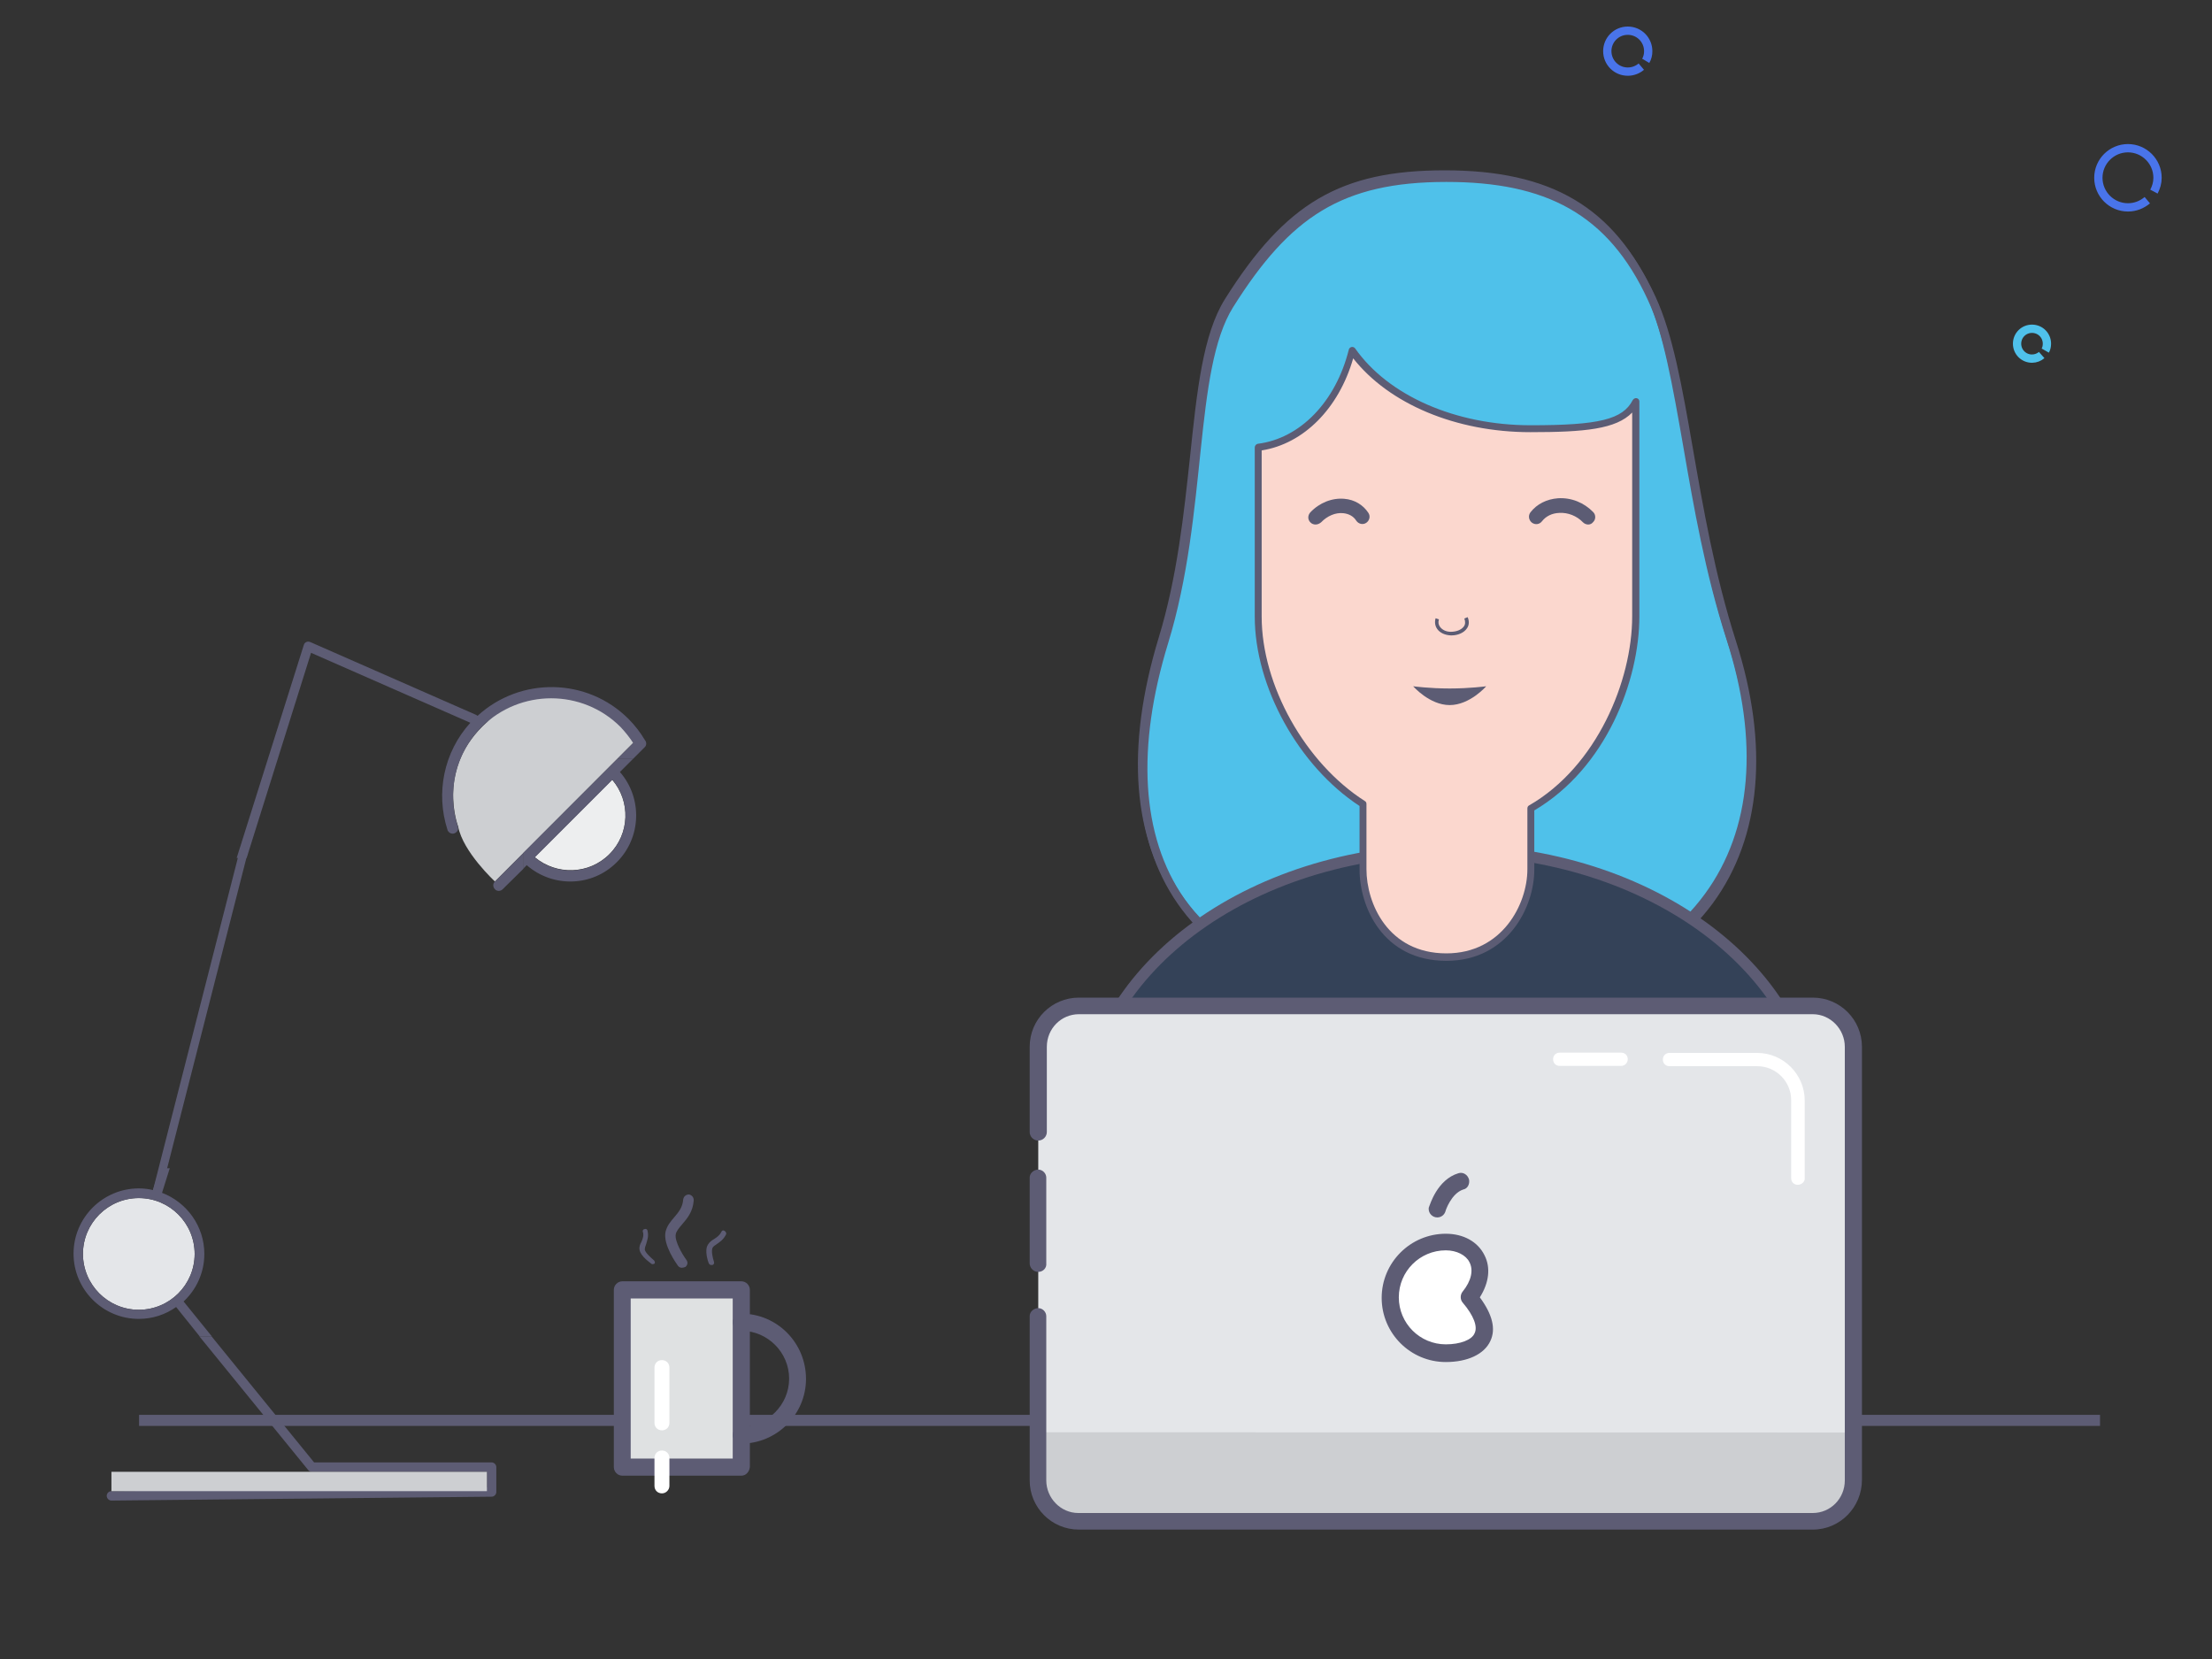<?xml version="1.0" encoding="utf-8"?>
<!-- Generator: Adobe Illustrator 19.0.0, SVG Export Plug-In . SVG Version: 6.00 Build 0)  -->
<svg version="1.1" id="Calque_1" xmlns="http://www.w3.org/2000/svg" xmlns:xlink="http://www.w3.org/1999/xlink" x="0px" y="0px"
	 viewBox="0 0 800 600" style="enable-background:new 0 0 800 600;" xml:space="preserve">
<rect x="0" y="0" width="800" height="600" fill="#333333" stroke="none"/>
<style type="text/css">
	.st0{fill:none;stroke:#5D5C74;stroke-width:4;stroke-miterlimit:10;}
	.st1{fill:#4FC1EA;stroke:#5D5C74;stroke-width:3;stroke-miterlimit:10;}
	.st2{fill:#5C5C74;}
	.st3{fill:#344258;stroke:#5D5C74;stroke-width:4;stroke-miterlimit:10;}
	.st4{fill:#FBD7CE;}
	.st5{fill:#E4E6E9;}
	.st6{fill:#CDCFD2;}
	.st7{fill:#5D5C74;}
	.st8{fill:#FFFFFF;}
	.st9{fill:#DFE1E2;}
	.st10{fill:#EDEEEF;}
	.st11{fill:none;stroke:#5D5C74;stroke-width:3;stroke-miterlimit:10;}
	.st12{fill:none;stroke:#4974EA;stroke-width:3;stroke-miterlimit:10;}
	.st13{fill:none;stroke:#4FC1EB;stroke-width:3;stroke-miterlimit:10;}
</style>
<g id="XMLID_2188_">
	<line id="XMLID_7309_" class="st0" x1="50.3" y1="513.7" x2="759.5" y2="513.7"/>
	<path id="XMLID_7308_" class="st1" d="M626.4,232.3c23.9,74.6-11.4,131.2-103.2,131.2c-97,0-125.1-56.4-102.2-131.2
		c14.5-47.2,9-98.5,23.7-122c20.8-33.1,40.1-46,78.4-46c36.1,0,59.5,11.5,74.3,43.7C609.6,134.2,610.9,183.9,626.4,232.3z"/>
	<path id="XMLID_7305_" class="st2" d="M522.5,363.4c-45.8,0-78-12.2-95.9-36.4c-17.1-23.2-19.7-56.5-7.5-96.5
		c6.7-22,9.1-45,11.3-65.4c2.5-23.7,4.6-44.1,12.6-56.9c21.9-34.9,42-46.6,79.5-46.6c38.6,0,61.1,13.3,75.5,44.5
		c6.2,13.5,9.6,32.8,13.4,55.2c3.7,21.4,7.9,45.6,15.5,69.3c12.1,37.8,9.3,70.5-8.2,94.4C600.4,350.1,567.1,363.4,522.5,363.4z
		 M522.5,64.1c-36.5,0-56,11.5-77.4,45.4c-7.7,12.3-9.8,32.4-12.2,55.8c-2.1,20.5-4.6,43.7-11.4,65.9c-12,39.1-9.5,71.7,7.1,94.2
		c17.3,23.5,48.9,35.3,93.8,35.3c43.8,0,76.3-12.9,94.2-37.4c17-23.2,19.7-55.1,7.8-92.1c-7.7-23.9-11.9-48.2-15.6-69.6
		c-3.9-22.2-7.2-41.3-13.2-54.5C581.8,77,559.9,64.1,522.5,64.1z"/>
	<path id="XMLID_7304_" class="st3" d="M392,406.9c0-54.9,59.2-99.5,132.2-99.5s132.2,44.5,132.2,99.5"/>
	<path id="XMLID_7303_" class="st4" d="M553.8,156c-28.4,0-52.9-11.6-64.6-28.4c-4.7,18.9-18,33-34,35c0,17.7,0,45.8,0,61.2
		c0,23.6,14.8,53,37.9,67.8v23.6c0,13.2,8.3,31.7,30.2,31.7c21.3,0,30.6-18.5,30.6-31.7v-22c24.7-14.2,38-45,38-69.5
		c0-23.6,0-77.2,0-77.2c0-0.2,0-0.3,0-0.5C587.8,154,577.9,156,553.8,156z"/>
	<path id="XMLID_7300_" class="st2" d="M523.1,347.5c-23.1,0-31.4-19.7-31.4-33v-23c-22-14.4-37.9-43.1-37.9-68.5v-61.2
		c0-0.6,0.5-1.2,1.1-1.3c15.3-1.9,28.2-15.2,32.9-34c0.1-0.5,0.5-0.9,1-1c0.5-0.1,1,0.1,1.3,0.5c12,17.1,36.3,27.8,63.5,27.8
		c24.7,0,33.3-2.1,36.9-9.1c0.3-0.5,0.9-0.8,1.4-0.7c0.6,0.1,1,0.6,1,1.2l0,0.5v77.2c0,23.1-11.9,54.8-38,70.2v21.2
		C555,328.2,545.1,347.5,523.1,347.5z M456.3,162.9v60.1c0,24.8,15.7,52.9,37.3,66.7c0.4,0.2,0.6,0.6,0.6,1.1v23.6
		c0,12.2,7.7,30.4,28.9,30.4c20.2,0,29.3-17.8,29.3-30.4v-22c0-0.5,0.2-0.9,0.6-1.1c24.5-14.1,37.3-45.1,37.3-68.4v-73.7
		c-5.8,6-17.2,7.1-36.8,7.1c-26.9,0-51.1-10.2-64.1-26.7C484.2,147.7,471.5,160.5,456.3,162.9z"/>
	<g id="XMLID_7298_">
		<path id="XMLID_7299_" class="st2" d="M537.5,248.2c0,0-5.9,6.8-13.2,6.8c-7.3,0-13.2-6.8-13.2-6.8s5.9,0.8,13.2,0.8
			C531.6,249,537.5,248.2,537.5,248.2z"/>
	</g>
	<g id="XMLID_7296_">
		<path id="XMLID_7297_" class="st2" d="M525,229.8c-0.1,0-0.2,0-0.3,0c-2.1-0.1-3.9-0.9-4.9-2.3c-0.8-1.1-1-2.5-0.6-3.9l1.2,0.4
			c-0.3,1-0.2,1.9,0.4,2.7c0.8,1.1,2.2,1.8,3.9,1.8c2,0,3.8-0.7,4.7-1.9c0.6-0.8,0.6-1.8,0.2-2.9l1.2-0.5c0.8,1.9,0.3,3.3-0.3,4.1
			C529.5,228.8,527.3,229.8,525,229.8z"/>
	</g>
	<path id="XMLID_7295_" class="st5" d="M670.3,378.6v156.6c0,8.1-6.6,14.7-14.7,14.7H390.2c-8.1,0-14.7-6.6-14.7-14.7V378.4
		c0-8.1,6.6-14.7,14.7-14.7h265.4C663.7,363.9,670.3,370.5,670.3,378.6"/>
	<path id="XMLID_7294_" class="st6" d="M670.3,518.1v17.2c0,8.1-6.6,14.7-14.7,14.7H390.2c-8.1,0-14.7-6.6-14.7-14.7v-17.3
		L670.3,518.1z"/>
	<path id="XMLID_7293_" class="st7" d="M375.5,460c-1.7,0-3.1-1.4-3.1-3.1v-31c0-1.7,1.6-2.9,3.1-2.9c1.6,0,2.9,1.4,2.9,2.9v31
		C378.6,458.6,377.2,460,375.5,460"/>
	<path id="XMLID_7292_" class="st7" d="M655.6,553.2H390.2c-9.9,0-17.8-8-17.8-17.8V476c0-1.7,1.6-2.9,3.1-2.9
		c1.6,0,2.9,1.4,2.9,2.9v59.4c0,6.4,5.2,11.8,11.6,11.8h265.6c6.4,0,11.6-5.2,11.6-11.8V378.6c0-6.4-5.2-11.8-11.6-11.8H390.2
		c-6.4,0-11.6,5.2-11.6,11.8v30.8c0,1.7-1.4,3.1-3.1,3.1c-1.7,0-3.1-1.4-3.1-3.1v-30.8c0-9.9,8-17.8,17.8-17.8h265.4
		c9.9,0,17.8,8,17.8,17.8v156.6C673.4,545.1,665.5,553.2,655.6,553.2"/>
	<path id="XMLID_7288_" class="st8" d="M650.2,428.5c-1.4,0-2.4-1-2.4-2.4v-28.2c0-6.8-5.5-12.3-12.3-12.3h-31.7
		c-1.4,0-2.4-1-2.4-2.4c0-1.4,1-2.4,2.4-2.4h31.7c9.5,0,17.2,7.8,17.2,17.2v28.2C652.8,427.3,651.6,428.5,650.2,428.5 M586.3,385.5
		h-22.2c-1.4,0-2.4-1-2.4-2.4c0-1.4,1-2.4,2.4-2.4h22.2c1.4,0,2.4,1,2.4,2.4C588.7,384.3,587.7,385.5,586.3,385.5 M531.4,469.4
		c11.6,13.9,2.8,20.1-8.3,20.1s-20.1-9-20.1-20.1c0-11.1,9-20.1,20.1-20.1S539.4,459.3,531.4,469.4"/>
	<path id="XMLID_7285_" class="st7" d="M522.9,452.2c-9.4,0-17,7.6-17,17c0,9.4,7.6,17,17,17c5.2,0,9.4-1.6,10.4-4
		c1.2-2.4-0.3-6.4-4.3-11.1c-0.9-1-1-2.8,0-4c3.1-3.8,4-7.8,2.4-10.7C530.2,454,526.9,452.2,522.9,452.2 M522.9,492.6
		c-12.8,0-23.2-10.4-23.2-23.2c0-12.8,10.4-23.2,23.2-23.2c6.4,0,11.6,2.9,14,7.8c2.3,4.5,1.6,10-1.7,15.2
		c4.5,6.1,5.9,11.4,3.8,15.8C536.8,489.8,530.7,492.6,522.9,492.6"/>
	<path id="XMLID_7284_" class="st7" d="M519.8,440.3c-1.7,0-3.1-1.4-3.1-3.1c0-0.3,0-0.5,0.2-0.9c0.2-0.3,2.8-9.7,10.6-12
		c1.6-0.5,3.3,0.5,3.8,2.3c0.3,1.6-0.5,3.3-2.1,3.6c-4.3,1.4-6.4,7.6-6.4,7.8C522.4,439.4,521.2,440.3,519.8,440.3"/>
	<path id="XMLID_7283_" class="st9" d="M225,530.6h43v-64.1h-43V530.6z"/>
	<path id="XMLID_7280_" class="st7" d="M228.1,527.5H265v-57.9h-36.9L228.1,527.5z M268.1,533.7h-43c-1.7,0-3.1-1.4-3.1-3.1v-64.1
		c0-1.7,1.4-3.1,3.1-3.1h43c1.7,0,3.1,1.4,3.1,3.1v64.1C271,532.3,269.8,533.7,268.1,533.7z"/>
	<path id="XMLID_7275_" class="st7" d="M268.1,522.1c-1.7,0-3.1-1.4-3.1-3.1c0-1.7,1.4-3.1,3.1-3.1c9.5,0,17.3-7.8,17.3-17.3
		c0-9.5-7.8-17.3-17.3-17.3c-1.7,0-3.1-1.4-3.1-3.1c0-1.7,1.4-3.1,3.1-3.1c13,0,23.4,10.6,23.4,23.6
		C291.5,511.6,280.9,522.1,268.1,522.1 M246.6,458.5c-0.5,0-1-0.2-1.4-0.7c-0.5-0.7-5.5-7.6-4.5-12.3c0.5-2.1,1.7-3.6,3.1-5.2
		c1.6-1.9,3.1-3.6,3.3-6.6c0.2-1,1-1.7,2.1-1.7c1,0.2,1.7,1,1.7,2.1c-0.3,4.2-2.4,6.6-4.2,8.7c-1,1.2-2.1,2.4-2.3,3.6
		c-0.5,2.4,2.4,7.3,3.8,9.2c0.7,0.9,0.5,1.9-0.3,2.6C247.3,458.4,247,458.5,246.6,458.5 M236,457.2c-0.2,0-0.3,0-0.5-0.2
		c-0.3-0.3-3.8-2.6-4.2-5c-0.2-1,0.2-2.1,0.7-2.9c0.5-1.2,0.9-2.3,0.5-3.6c-0.2-0.5,0.2-1,0.7-1c0.5-0.2,1,0.2,1,0.7
		c0.5,2.1-0.2,3.5-0.5,4.7c-0.3,0.7-0.5,1.4-0.5,2.1c0.2,1,2.1,2.8,3.3,3.8c0.3,0.3,0.5,0.9,0.2,1.2
		C236.6,457,236.4,457.2,236,457.2 M257.2,457.5c-0.3,0-0.7-0.2-0.9-0.7c-0.2-0.5-1.6-4.5-0.3-6.6c0.5-0.9,1.4-1.6,2.3-2.1
		c1-0.7,1.9-1.2,2.6-2.6c0.2-0.5,0.7-0.7,1.2-0.3c0.3,0.2,0.7,0.7,0.5,1.2c-0.9,1.9-2.3,2.8-3.3,3.5c-0.7,0.5-1.4,0.9-1.6,1.4
		c-0.5,1,0,3.5,0.5,5c0.2,0.5,0,1-0.5,1.2H257.2"/>
	<path id="XMLID_7271_" class="st8" d="M239.4,517.3c-1.5,0-2.7-1.1-2.7-2.7v-20c0-1.5,1.1-2.7,2.7-2.7c1.5,0,2.7,1.1,2.7,2.7v20
		C242.1,516.2,240.9,517.3,239.4,517.3C239.4,517.5,239.4,517.5,239.4,517.3 M239.4,540.1c-1.5,0-2.7-1.1-2.7-2.7v-10.1
		c0-1.5,1.1-2.7,2.7-2.7c1.5,0,2.7,1.1,2.7,2.7v10.1C242.1,538.8,240.9,540.1,239.4,540.1"/>
	<path id="XMLID_7270_" class="st6" d="M229.1,268.6L179,318.8c0,0-11.6-10.7-13.3-19.9c0,0-8.3-21.2,10.6-37.9c0,0,11-13,34.1-7.4
		C210.4,253.6,223,257.8,229.1,268.6z"/>
	<path id="XMLID_7269_" class="st7" d="M109.9,233.2c0.1-0.5,0.5-0.8,0.9-1c0.4-0.2,0.9-0.2,1.4,0l59.9,26.3
		c0.2,0.1,0.4,0.2,0.6,0.4c15.5-14.2,39.6-13.9,54.6,1.1c2.3,2.3,4.3,4.9,5.9,7.6l0,0c0.7,0.8,0.7,2-0.1,2.7l-4.2,4.2h-5.7l5.8-5.8
		c-1.3-2-2.9-4-4.6-5.8c-13.8-13.8-36.3-13.8-50.2,0c-9.7,9.7-12.6,23.8-8.6,36.1c0,0,0,0,0,0c0.2,0.7,0.1,1.4-0.5,1.9
		c-0.8,0.8-2,0.8-2.8,0c-0.1-0.1-0.2-0.3-0.3-0.4c0,0-0.1,0-0.1-0.1c0,0,0-0.1,0-0.1c0-0.1-0.1-0.2-0.1-0.3
		c-4.2-13.1-1.4-27.9,8.3-38.6l-57.6-25.3l-23.3,74.2h-3.6L109.9,233.2z"/>
	<path id="XMLID_7265_" class="st7" d="M112.8,532.3c-0.5,0-1-0.2-1.3-0.6l-39.4-48.4h4.4l37.1,45.6h64.2c0.9,0,1.7,0.8,1.7,1.7v9
		c0,0.9-0.8,1.7-1.7,1.7l-137.5,1.4c0,0,0,0,0,0c-0.9,0-1.7-0.8-1.7-1.7c0-0.9,0.7-1.7,1.7-1.7l135.8-1.4v-5.6H112.8z"/>
	<path id="XMLID_7263_" class="st7" d="M181.8,321.6c-0.8,0.8-2.1,0.8-2.8,0c-0.8-0.8-0.8-2.1,0-2.8l10.3-10.3v5.7L181.8,321.6z"/>
	<path id="XMLID_7262_" class="st10" d="M220.4,308.9c-7.4,7.4-19.1,7.7-27,1.1l28-28C228.1,289.8,227.8,301.5,220.4,308.9z"/>
	<path id="XMLID_7256_" class="st7" d="M228.9,274.5h-5.7l-34,34v5.7l1.3-1.3c9.4,8.2,23.7,7.9,32.6-1.1c8.9-8.9,9.3-23.2,1.1-32.6
		L228.9,274.5z M221.5,282c6.6,7.8,6.3,19.6-1.1,27c-7.4,7.4-19.1,7.7-27,1.1L221.5,282z"/>
	<path id="XMLID_7255_" class="st5" d="M50.2,473.7c-11.2,0-20.2-9.1-20.2-20.2c0-11.2,9.1-20.2,20.2-20.2
		c11.2,0,20.2,9.1,20.2,20.2C70.4,464.7,61.3,473.7,50.2,473.7z"/>
	<path id="XMLID_7251_" class="st7" d="M72.2,483.3h4.4l-10.2-12.6c4.6-4.3,7.5-10.4,7.5-17.2c0-10.1-6.4-18.7-15.3-22.1l2.8-8.9
		h-3.6l-2.5,7.9c-1.6-0.4-3.4-0.6-5.1-0.6c-13,0-23.6,10.6-23.6,23.6c0,13,10.6,23.6,23.6,23.6c5,0,9.7-1.6,13.5-4.3L72.2,483.3z
		 M50.2,473.7c-11.2,0-20.2-9.1-20.2-20.2c0-11.2,9.1-20.2,20.2-20.2c11.2,0,20.2,9.1,20.2,20.2C70.4,464.7,61.3,473.7,50.2,473.7z"
		/>
	<rect id="XMLID_7247_" x="40.3" y="532.3" class="st6" width="135.8" height="7"/>
	<line id="XMLID_7245_" class="st11" x1="56.4" y1="432.3" x2="88.2" y2="307.8"/>
	<g id="XMLID_7240_">
		<path id="XMLID_7243_" class="st2" d="M475.8,189.7c-0.6,0-1.3-0.2-1.8-0.7c-1.1-1-1.1-2.6-0.1-3.7c3.3-3.5,7.9-5.3,12.3-4.9
			c3.7,0.3,6.8,2.2,8.7,5.1c0.8,1.2,0.4,2.8-0.8,3.6c-1.2,0.8-2.8,0.4-3.6-0.8c-1-1.6-2.7-2.5-4.7-2.7c-2.8-0.3-5.8,1-8,3.3
			C477.2,189.4,476.5,189.7,475.8,189.7z"/>
	</g>
	<g id="XMLID_7234_">
		<path id="XMLID_7235_" class="st2" d="M574.4,189.7c-0.7,0-1.4-0.3-1.9-0.8c-2.2-2.3-5.4-3.6-8.6-3.4c-2.6,0.1-4.8,1.2-6.2,3
			c-0.9,1.2-2.5,1.4-3.7,0.5c-1.1-0.9-1.4-2.5-0.5-3.7c2.3-3,5.9-4.8,10-5.1c4.8-0.3,9.4,1.6,12.7,5c1,1,1,2.7-0.1,3.7
			C575.7,189.4,575.1,189.7,574.4,189.7z"/>
	</g>
	<path id="XMLID_7233_" class="st12" d="M593.6,24.1c-1.3,1.1-3,1.8-4.9,1.8c-4.1,0-7.4-3.3-7.4-7.4s3.3-7.4,7.4-7.4
		s7.4,3.3,7.4,7.4c0,1.3-0.3,2.5-0.9,3.5"/>
	<path id="XMLID_7231_" class="st13" d="M927.6,36c-1.2,1-2.8,1.7-4.5,1.7c-3.8,0-6.9-3.1-6.9-6.9s3.1-6.9,6.9-6.9
		c3.8,0,6.9,3.1,6.9,6.9c0,1.2-0.3,2.3-0.8,3.2"/>
	<path id="XMLID_7227_" class="st13" d="M723.9-25.7c-2.8,2.4-6.5,3.9-10.5,3.9c-8.9,0-16.1-7.2-16.1-16.1S704.5-54,713.4-54
		c8.9,0,16.1,7.2,16.1,16.1c0,2.7-0.7,5.3-1.9,7.6"/>
	<path id="XMLID_7226_" class="st13" d="M738.4,128.4c-0.9,0.8-2.2,1.3-3.5,1.3c-3,0-5.4-2.4-5.4-5.4s2.4-5.4,5.4-5.4
		c3,0,5.4,2.4,5.4,5.4c0,0.9-0.2,1.8-0.6,2.5"/>
	<path id="XMLID_7222_" class="st12" d="M776.6,72.4c-1.9,1.6-4.3,2.6-7,2.6c-5.9,0-10.7-4.8-10.7-10.7s4.8-10.7,10.7-10.7
		c5.9,0,10.7,4.8,10.7,10.7c0,1.8-0.5,3.5-1.3,5"/>
	<path id="XMLID_7218_" class="st12" d="M422.9-49.9c-0.9,0.8-2.2,1.3-3.5,1.3c-3,0-5.4-2.4-5.4-5.4s2.4-5.4,5.4-5.4
		c3,0,5.4,2.4,5.4,5.4c0,0.9-0.2,1.8-0.6,2.5"/>
	<path id="XMLID_7196_" class="st12" d="M893.7,176.5c-0.9,0.8-2.2,1.3-3.5,1.3c-3,0-5.4-2.4-5.4-5.4s2.4-5.4,5.4-5.4
		s5.4,2.4,5.4,5.4c0,0.9-0.2,1.8-0.6,2.5"/>
</g>
</svg>
